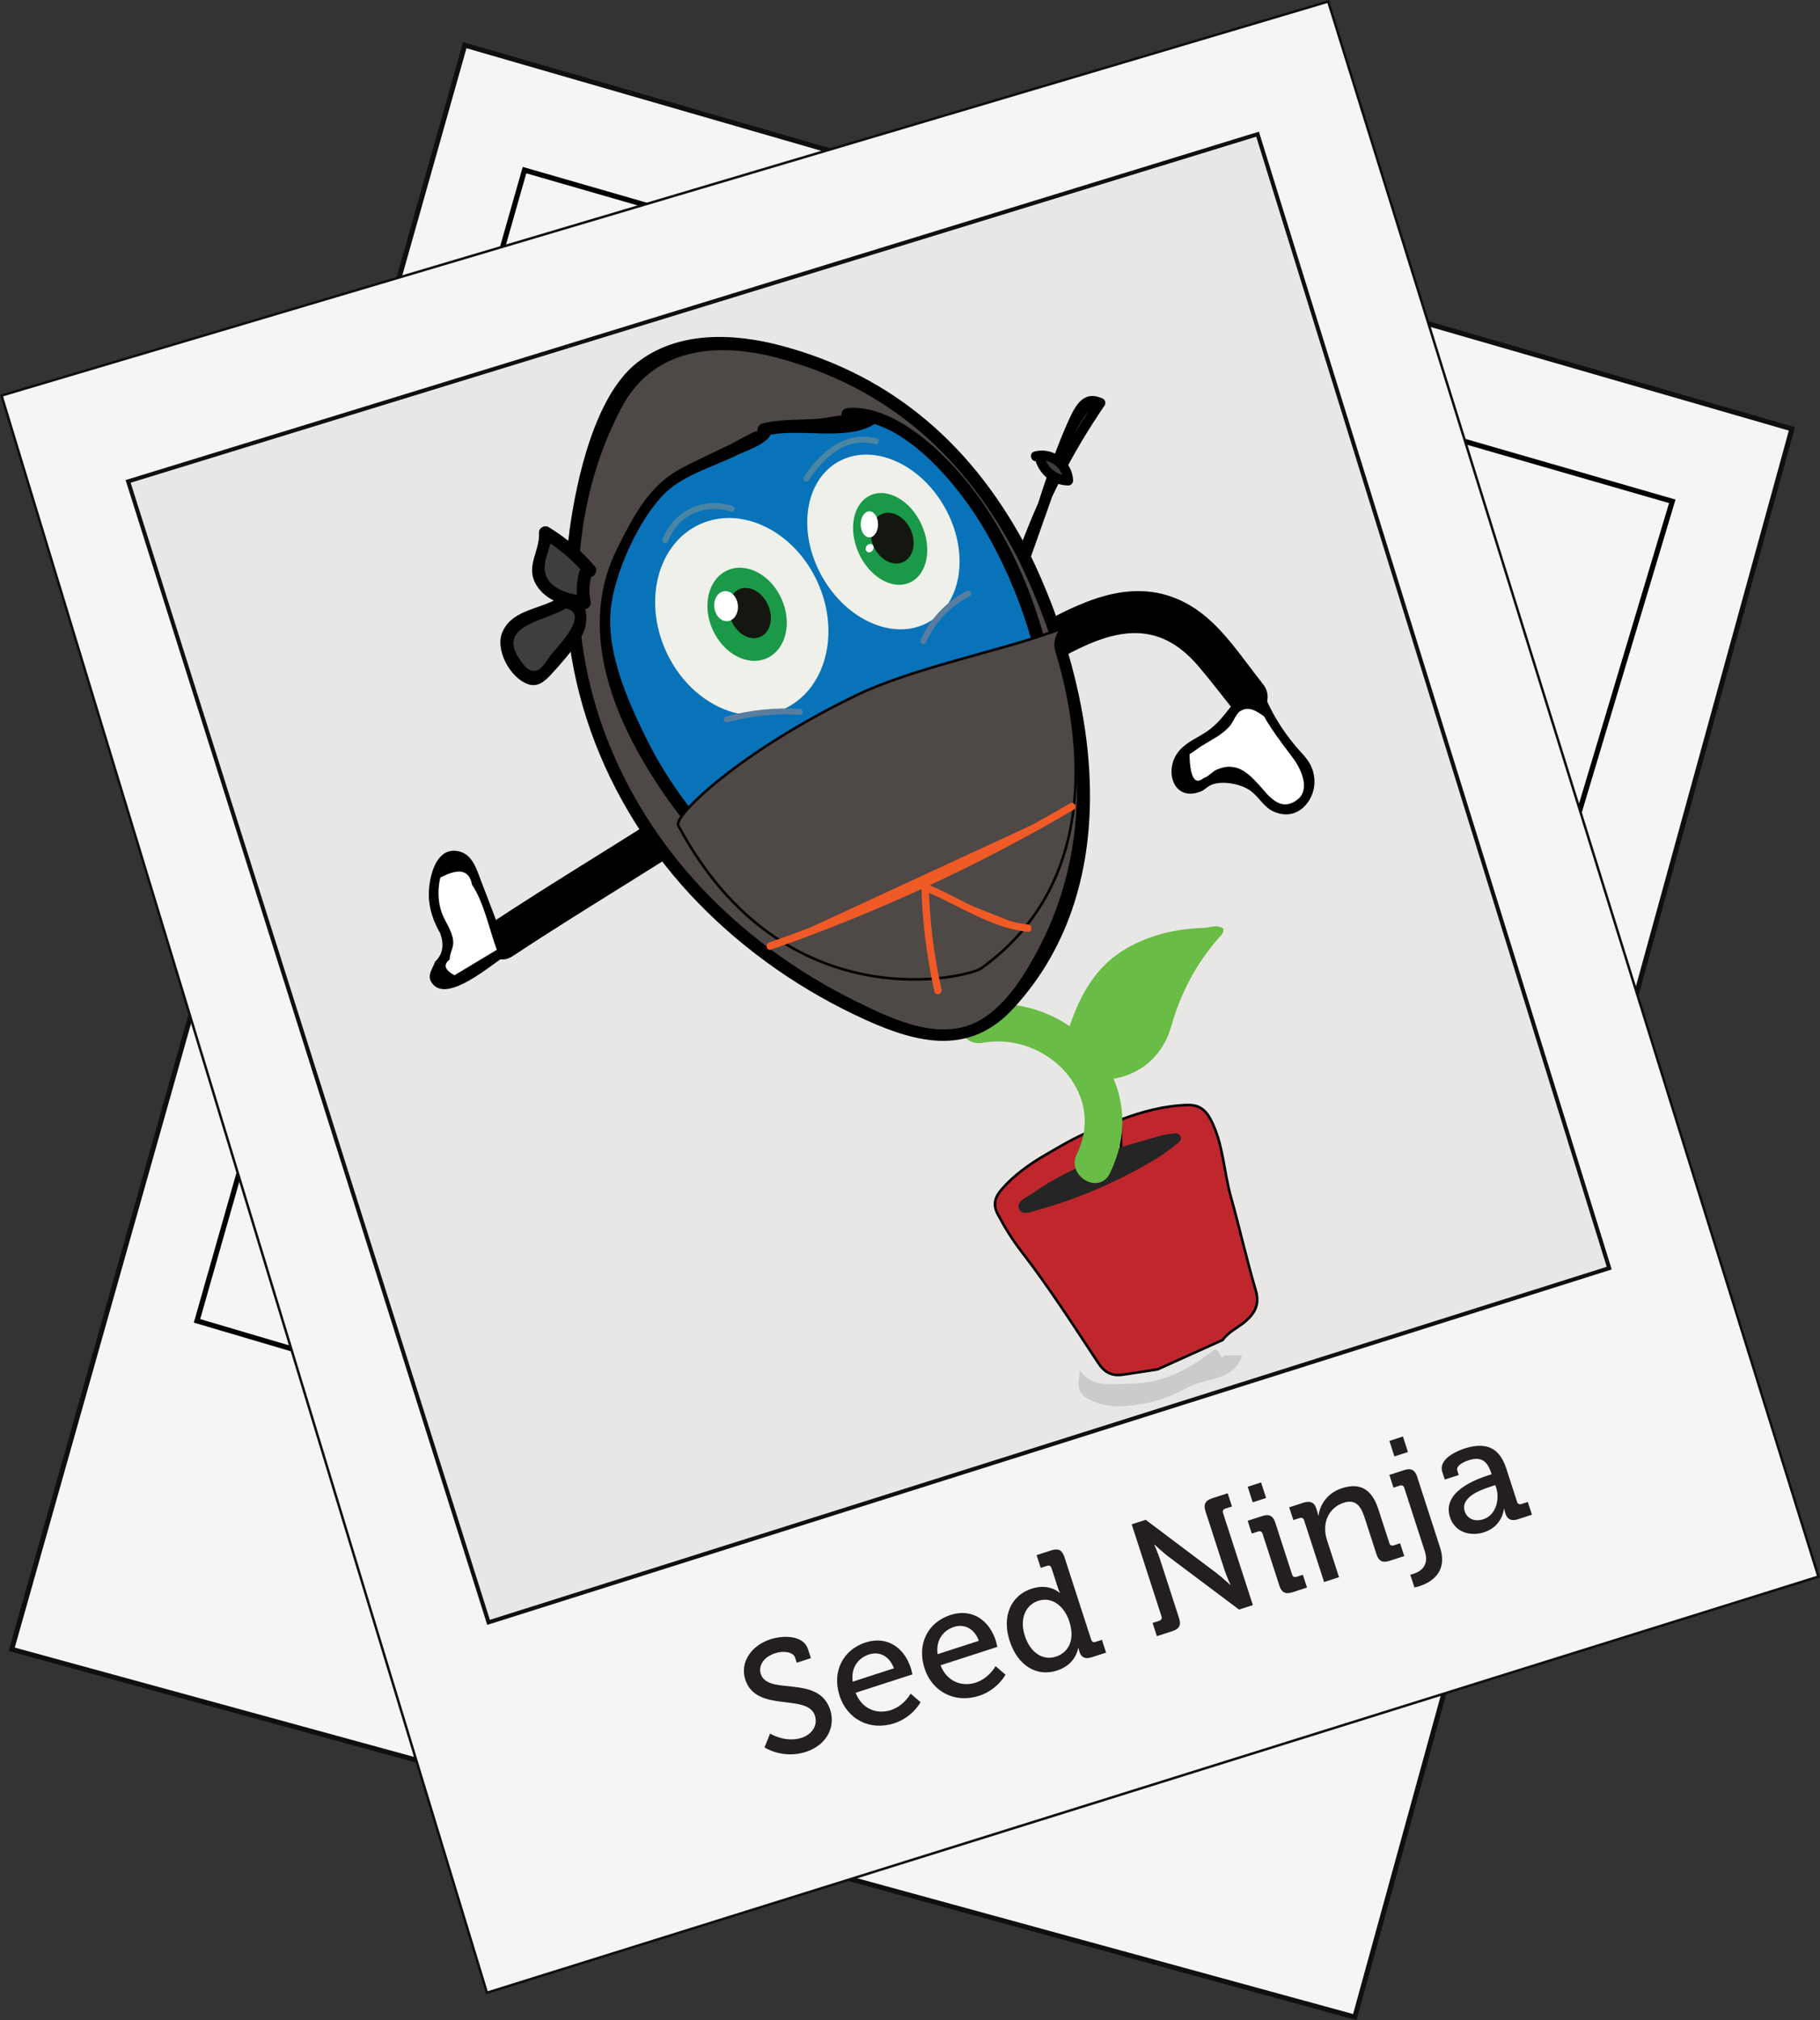 <?xml version="1.0" encoding="UTF-8" standalone="no"?>
<svg
   xmlns:dc="http://purl.org/dc/elements/1.1/"
   xmlns:cc="http://creativecommons.org/ns#"
   xmlns:rdf="http://www.w3.org/1999/02/22-rdf-syntax-ns#"
   xmlns:svg="http://www.w3.org/2000/svg"
   xmlns="http://www.w3.org/2000/svg"
   viewBox="0 0 281.25 312.205"
   height="312.205"
   width="281.25"
   xml:space="preserve"
   version="1.1"
   id="svg2"><rect x="0" y="0" width="281.25" height="312.205" fill="#333333" stroke="none"/><defs
     id="defs6"><clipPath
       id="clipPath20"
       clipPathUnits="userSpaceOnUse"><path
         id="path22"
         d="m 0,0 225,0 0,249.764 -225,0 L 0,0 Z" /></clipPath><clipPath
       id="clipPath40"
       clipPathUnits="userSpaceOnUse"><path
         id="path42"
         d="m 0,0 225,0 0,249.764 -225,0 L 0,0 Z" /></clipPath><clipPath
       id="clipPath64"
       clipPathUnits="userSpaceOnUse"><path
         id="path66"
         d="m 0,249.764 225,0 L 225,0 0,0 0,249.764 Z" /></clipPath></defs><g
     transform="matrix(1.25,0,0,-1.25,0,312.205)"
     id="g10"><g
       transform="translate(1.449,45.846)"
       id="g12"><path
         id="path14"
         style="fill:#f5f5f5;fill-opacity:1;fill-rule:nonzero;stroke:none"
         d="M 0,0 166.043,-45.469 220.074,150.89 56.008,198.332 0,0 Z" /></g><g
       id="g16"><g
         clip-path="url(#clipPath20)"
         id="g18"><g
           transform="translate(57.457,244.178)"
           id="g24"><path
             id="path26"
             style="fill:none;stroke:#100f0d;stroke-width:0.61;stroke-linecap:butt;stroke-linejoin:miter;stroke-miterlimit:10;stroke-dasharray:none;stroke-opacity:1"
             d="M 0,0 164.066,-47.441 110.035,-243.801 -56.008,-198.332 0,0 Z" /></g></g></g><g
       transform="translate(64.844,228.732)"
       id="g28"><path
         id="path30"
         style="fill:#f5f5f5;fill-opacity:1;fill-rule:nonzero;stroke:none"
         d="M 0,0 -40.489,-142.278 99.195,-183.539 141.894,-40.949 0,0 Z" /></g><g
       transform="translate(64.844,228.732)"
       id="g32"><path
         id="path34"
         style="fill:none;stroke:#000000;stroke-width:0.639;stroke-linecap:butt;stroke-linejoin:miter;stroke-miterlimit:4;stroke-dasharray:none;stroke-opacity:1"
         d="M 0,0 -40.489,-142.278 99.195,-183.539 141.894,-40.949 0,0 Z" /></g><g
       id="g36"><g
         clip-path="url(#clipPath40)"
         id="g38"><g
           transform="translate(0.379,200.755)"
           id="g44"><path
             id="path46"
             style="fill:none;stroke:#100f0d;stroke-width:0.61;stroke-linecap:butt;stroke-linejoin:miter;stroke-miterlimit:10;stroke-dasharray:none;stroke-opacity:1"
             d="M 0,0 163.723,48.629 224.234,-145.82 59.918,-197.183 0,0 Z" /></g></g></g><g
       transform="translate(0.379,200.756)"
       id="g48"><path
         id="path50"
         style="fill:#f5f5f5;fill-opacity:1;fill-rule:nonzero;stroke:none"
         d="M 0,0 59.918,-197.184 224.234,-145.821 163.723,48.629 0,0 Z" /></g><g
       transform="translate(15.84,190.244)"
       id="g52"><path
         id="path54"
         style="fill:#e8e7e5;fill-opacity:1;fill-rule:nonzero;stroke:none"
         d="M 0,0 139.629,42.929 183.102,-97.27 44.558,-141.066 0,0 Z" /></g><g
       transform="translate(15.84,190.244)"
       id="g56"><path
         id="path58"
         style="fill:none;stroke:#100f0d;stroke-width:0.497;stroke-linecap:butt;stroke-linejoin:miter;stroke-miterlimit:10;stroke-dasharray:none;stroke-opacity:1"
         d="M 0,0 139.629,42.929 183.102,-97.27 44.558,-141.066 0,0 Z" /></g><g
       id="g60"><g
         clip-path="url(#clipPath64)"
         id="g62"><g
           transform="translate(133.462,80.351)"
           id="g68"><path
             id="path70"
             style="fill:#cccbcb;fill-opacity:1;fill-rule:nonzero;stroke:none"
             d="m 0,0 c 1.054,-1.5 2.538,-1.772 4.148,-1.721 1.768,0.058 3.558,0 5.272,0.436 2.642,0.67 4.934,2.036 7.078,3.705 0.851,0.662 0.919,-1.509 1.346,-0.6 0.228,0.489 -1.057,-2.203 0,0 0.004,0.009 2.246,0.025 2.243,0.016 C 19.082,-1.411 15.788,-0.77 13,-2.312 10.665,-3.604 8.136,-4.271 5.473,-4.437 4.083,-4.523 2.696,-4.309 1.378,-3.72 0.129,-3.163 -0.275,-2.375 -0.072,-0.988 -0.025,-0.663 -0.022,-0.33 0,0" /></g><g
           transform="translate(138.539,111.326)"
           id="g72"><path
             id="path74"
             style="fill:#c0272d;fill-opacity:1;fill-rule:nonzero;stroke:none"
             d="m 0,0 c 2.659,0.994 5.374,1.729 8.234,1.817 1.399,0.042 2.236,-0.519 2.92,-1.842 1.555,-3.005 1.587,-6.355 2.473,-9.504 1.076,-3.825 1.933,-7.712 3.061,-11.52 0.501,-1.692 -0.003,-2.778 -1.209,-3.84 -0.93,-0.819 -2.126,-1.309 -2.87,-2.351 -2.682,-1.211 -5.365,-2.421 -8.047,-3.631 -1.433,-0.22 -2.865,-0.451 -4.3,-0.656 -1.318,-0.189 -2.235,0.253 -3.018,1.44 -3.056,4.633 -6.058,9.32 -9.442,13.71 -1.16,1.505 -2.105,3.023 -2.979,4.669 -0.671,1.265 -0.321,2.188 0.498,3.128 1.536,1.761 3.43,3.094 5.419,4.25 2.035,1.184 4.068,2.402 6.296,3.22 0.536,-1.507 0.489,-3.064 0.395,-4.623 -2.037,-1.848 -4.828,-2.543 -6.954,-4.455 2.649,-0.245 12.394,4.033 15.489,6.797 C 4.979,-3.146 4.281,-3.682 3.521,-3.815 2.38,-4.017 1.243,-5.137 0.055,-3.925 0.036,-2.616 0.019,-1.309 0,0" /></g><g
           transform="translate(138.539,111.326)"
           id="g76"><path
             id="path78"
             style="fill:none;stroke:#000000;stroke-width:0.315;stroke-linecap:butt;stroke-linejoin:miter;stroke-miterlimit:10;stroke-dasharray:none;stroke-opacity:1"
             d="m 0,0 c 2.659,0.994 5.374,1.729 8.234,1.817 1.399,0.042 2.236,-0.519 2.92,-1.842 1.555,-3.005 1.587,-6.355 2.473,-9.504 1.076,-3.825 1.933,-7.712 3.061,-11.52 0.501,-1.692 -0.003,-2.778 -1.209,-3.84 -0.93,-0.819 -2.126,-1.309 -2.87,-2.351 -2.682,-1.211 -5.365,-2.421 -8.047,-3.631 -1.433,-0.22 -2.865,-0.451 -4.3,-0.656 -1.318,-0.189 -2.235,0.253 -3.018,1.44 -3.056,4.633 -6.058,9.32 -9.442,13.71 -1.16,1.505 -2.105,3.023 -2.979,4.669 -0.671,1.265 -0.321,2.188 0.498,3.128 1.536,1.761 3.43,3.094 5.419,4.25 2.035,1.184 4.068,2.402 6.296,3.22 0.536,-1.507 0.489,-3.064 0.395,-4.623 -2.037,-1.848 -4.828,-2.543 -6.954,-4.455 2.649,-0.245 12.394,4.033 15.489,6.797 C 4.979,-3.146 4.281,-3.682 3.521,-3.815 2.38,-4.017 1.243,-5.137 0.055,-3.925 0.036,-2.616 0.019,-1.309 0,0 Z" /></g><g
           transform="translate(137.791,107.698)"
           id="g80"><path
             id="path82"
             style="fill:#252525;fill-opacity:1;fill-rule:nonzero;stroke:none"
             d="M 0,0 C 1.91,0.558 3.817,1.127 5.733,1.664 6.234,1.805 6.762,1.865 7.282,1.927 7.593,1.963 7.943,1.955 8.119,1.634 8.344,1.221 8.062,0.9 7.781,0.684 6.952,0.045 6.126,-0.613 5.23,-1.149 0.615,-3.914 -4.263,-6.094 -9.456,-7.524 c -0.768,-0.211 -1.941,-0.75 -2.323,0.056 -0.462,0.978 0.797,1.42 1.478,1.896 1.94,1.354 3.989,2.528 6.174,3.451 0.478,0.202 0.944,0.481 1.502,0.312 0.056,-0.468 -0.331,-1.321 0.401,-1.27 0.894,0.061 1.865,0.494 2.181,1.516 C 0.105,-1.084 -0.006,-0.523 0,0" /></g><g
           transform="translate(151.233,134.94)"
           id="g84"><path
             id="path86"
             style="fill:#69bc45;fill-opacity:1;fill-rule:nonzero;stroke:none"
             d="m 0,0 c 0.092,-0.555 -0.319,-0.864 -0.62,-1.208 -2.773,-3.17 -4.668,-6.787 -5.814,-10.847 -1.245,-4.41 -4.953,-6.895 -9.643,-6.629 -0.49,0.029 -0.94,-0.018 -1.344,-0.313 -0.077,0.129 -0.155,0.257 -0.232,0.385 -0.241,0.522 -0.387,1.121 -0.738,1.553 -1.269,1.574 -1.178,3.35 -0.6,5.042 1.337,3.917 3.284,7.448 7.059,9.602 2.948,1.682 6.165,2.425 9.51,2.513 C -1.644,0.119 -0.773,0.595 0,0" /></g><g
           transform="translate(121.49,120.834)"
           id="g88"><path
             id="path90"
             style="fill:#69bc45;fill-opacity:1;fill-rule:nonzero;stroke:none"
             d="m 0,0 c 7.71,1.412 15.37,-6.125 11.634,-13.751 -1.334,-2.723 2.744,-5.123 4.084,-2.387 C 21.344,-4.656 10.637,6.74 -1.257,4.561 -4.247,4.013 -2.98,-0.547 0,0" /></g><g
           transform="translate(75.626,195.382)"
           id="g92"><path
             id="path94"
             style="fill:#0973b9;fill-opacity:1;fill-rule:nonzero;stroke:none"
             d="m 0,0 c 0,0 -17.105,-52.376 37.814,-72.415 10.656,-3.888 28.38,14.927 14.572,51.923 C 45.339,-1.609 32.661,7.775 20.927,10.666 3.002,15.081 0,0 0,0" /></g><g
           transform="translate(101.09,177.751)"
           id="g96"><path
             id="path98"
             style="fill:#eff0ea;fill-opacity:1;fill-rule:nonzero;stroke:none"
             d="m 0,0 c 2.85,-6.317 0.958,-13.334 -4.226,-15.672 -5.183,-2.339 -11.695,0.887 -14.545,7.205 -2.85,6.317 -0.958,13.334 4.226,15.672 C -9.362,9.543 -2.85,6.317 0,0" /></g><g
           transform="translate(116.806,187.014)"
           id="g100"><path
             id="path102"
             style="fill:#eff0ea;fill-opacity:1;fill-rule:nonzero;stroke:none"
             d="m 0,0 c 3.073,-5.481 2.165,-11.832 -2.029,-14.183 -4.195,-2.352 -10.086,0.185 -13.16,5.667 -3.073,5.481 -2.165,11.831 2.029,14.183 C -8.966,8.019 -3.074,5.482 0,0" /></g><g
           transform="translate(96.615,175.732)"
           id="g104"><path
             id="path106"
             style="fill:#1a9948;fill-opacity:1;fill-rule:nonzero;stroke:none"
             d="m 0,0 c 1.352,-2.997 0.543,-6.285 -1.805,-7.344 -2.349,-1.06 -5.349,0.511 -6.701,3.507 -1.351,2.997 -0.543,6.285 1.805,7.345 C -4.352,4.567 -1.352,2.997 0,0" /></g><g
           transform="translate(113.934,184.886)"
           id="g108"><path
             id="path110"
             style="fill:#1a9948;fill-opacity:1;fill-rule:nonzero;stroke:none"
             d="M 0,0 C 1.343,-2.979 0.692,-6.178 -1.454,-7.146 -3.6,-8.114 -6.429,-6.485 -7.773,-3.506 -9.117,-0.528 -8.466,2.672 -6.319,3.64 -4.173,4.608 -1.344,2.979 0,0" /></g><g
           transform="translate(90.443,172.949)"
           id="g112"><path
             id="path114"
             style="fill:#14170f;fill-opacity:1;fill-rule:nonzero;stroke:none"
             d="M 0,0 C -0.732,1.622 -0.318,3.392 0.925,3.952 2.167,4.513 3.768,3.652 4.5,2.03 5.231,0.407 4.817,-1.362 3.575,-1.923 2.333,-2.483 0.732,-1.623 0,0" /></g><g
           transform="translate(108.011,182.193)"
           id="g116"><path
             id="path118"
             style="fill:#14170f;fill-opacity:1;fill-rule:nonzero;stroke:none"
             d="M 0,0 C -0.738,1.636 -0.312,3.425 0.954,3.996 2.218,4.566 3.842,3.703 4.581,2.066 5.319,0.43 4.891,-1.359 3.627,-1.93 2.362,-2.5 0.738,-1.637 0,0" /></g><g
           transform="translate(88.312,174.655)"
           id="g120"><path
             id="path122"
             style="fill:#ffffff;fill-opacity:1;fill-rule:nonzero;stroke:none"
             d="M 0,0 C -0.117,1.023 0.439,1.927 1.241,2.019 2.043,2.11 2.788,1.355 2.905,0.332 3.022,-0.691 2.466,-1.595 1.664,-1.687 0.862,-1.779 0.117,-1.023 0,0" /></g><g
           transform="translate(108.553,184.936)"
           id="g124"><path
             id="path126"
             style="fill:#ffffff;fill-opacity:1;fill-rule:nonzero;stroke:none"
             d="m 0,0 c 0.002,-0.89 -0.479,-1.613 -1.073,-1.614 -0.594,-10e-4 -1.077,0.719 -1.079,1.61 -10e-4,0.89 0.479,1.613 1.073,1.614 C -0.485,1.611 -0.001,0.891 0,0" /></g><g
           transform="translate(107.897,181.738)"
           id="g128"><path
             id="path130"
             style="fill:#ffffff;fill-opacity:1;fill-rule:nonzero;stroke:none"
             d="M 0,0 C -0.163,-0.253 -0.469,-0.346 -0.683,-0.208 -0.897,-0.07 -0.938,0.247 -0.776,0.5 -0.613,0.752 -0.307,0.845 -0.093,0.708 0.121,0.569 0.163,0.252 0,0" /></g><g
           transform="translate(80.776,185.75)"
           id="g132"><path
             id="path134"
             style="fill:#0973b9;fill-opacity:1;fill-rule:nonzero;stroke:none"
             d="M 0,0 C 0.617,1.341 0.807,2.897 1.548,4.174 3.209,7.034 5.924,5.308 7.609,3.486 7.927,3.143 8.438,3.656 8.122,3.998 6.744,5.488 4.759,7.296 2.577,6.229 0.405,5.167 0.265,2.3 -0.626,0.366 -0.82,-0.055 -0.195,-0.424 0,0" /></g><g
           transform="translate(82.598,182.875)"
           id="g136"><path
             id="path138"
             style="fill:#4a85a4;fill-opacity:1;fill-rule:nonzero;stroke:none"
             d="M 0,0 C 1.233,3.196 4.511,4.671 7.757,3.632 8.203,3.489 8.393,4.189 7.95,4.331 4.304,5.498 0.671,3.745 -0.699,0.192 -0.867,-0.243 -0.167,-0.432 0,0" /></g><g
           transform="translate(100.003,190.413)"
           id="g140"><path
             id="path142"
             style="fill:#4a85a4;fill-opacity:1;fill-rule:nonzero;stroke:none"
             d="M 0,0 C 1.819,2.79 4.589,5.397 8.201,4.434 8.652,4.313 8.845,5.012 8.394,5.133 4.473,6.178 1.378,3.439 -0.626,0.366 -0.881,-0.026 -0.254,-0.39 0,0" /></g><g
           transform="translate(89.931,160.465)"
           id="g144"><path
             id="path146"
             style="fill:#597d9f;fill-opacity:1;fill-rule:nonzero;stroke:none"
             d="M 0,0 C 2.942,0.807 5.917,1.111 8.96,0.924 9.426,0.896 9.425,1.621 8.96,1.649 5.847,1.84 2.815,1.523 -0.192,0.699 -0.642,0.576 -0.451,-0.124 0,0" /></g><g
           transform="translate(114.459,170.321)"
           id="g148"><path
             id="path150"
             style="fill:#597d9f;fill-opacity:1;fill-rule:nonzero;stroke:none"
             d="M 0,0 C 1.127,2.499 2.992,4.474 5.428,5.734 5.842,5.948 5.476,6.574 5.062,6.36 2.529,5.05 0.547,2.965 -0.626,0.366 -0.816,-0.056 -0.191,-0.425 0,0" /></g><g
           transform="translate(120.852,165.747)"
           id="g152"><path
             id="path154"
             style="fill:#a5897a;fill-opacity:1;fill-rule:nonzero;stroke:none"
             d="m 0,0 c 0.166,-4.975 -1.271,-9.911 -5.37,-13.031 -4.352,-3.311 -10.149,-3.137 -14.039,0.82 -0.539,0.548 -1.383,-0.295 -0.844,-0.844 3.776,-3.84 9.395,-4.632 14.105,-1.961 5.403,3.063 7.54,9.074 7.34,15.016 C 1.167,0.766 -0.025,0.769 0,0" /></g><g
           transform="translate(100.407,155.595)"
           id="g156"><path
             id="path158"
             style="fill:#a5897a;fill-opacity:1;fill-rule:nonzero;stroke:none"
             d="m 0,0 c -0.288,-1.605 -1.462,-2.839 -3.06,-3.183 -0.75,-0.162 -0.433,-1.312 0.317,-1.15 1.967,0.423 3.538,2.032 3.893,4.016 C 1.285,0.434 0.135,0.755 0,0" /></g><g
           transform="translate(118.274,166.536)"
           id="g160"><path
             id="path162"
             style="fill:#a5897a;fill-opacity:1;fill-rule:nonzero;stroke:none"
             d="M 0,0 C 1.729,-1.993 4.712,-1.998 6.45,-0.014 6.954,0.562 6.113,1.409 5.606,0.83 4.273,-0.691 2.171,-0.687 0.844,0.844 0.34,1.424 -0.501,0.578 0,0" /></g><g
           transform="translate(126.645,180.483)"
           id="g164"><path
             id="path166"
             style="fill:#3e3e3d;fill-opacity:1;fill-rule:nonzero;stroke:none"
             d="m 0,0 c 2.032,5.747 4.063,11.494 6.096,17.24 0.264,0.748 0.55,1.53 1.138,2.061 0.589,0.532 1.581,0.709 2.161,0.166 C 5.288,13.578 2.003,7.119 -0.339,0.333" /></g><g
           transform="translate(127.233,180.321)"
           id="g168"><path
             id="path170"
             style="fill:#000000;fill-opacity:1;fill-rule:nonzero;stroke:none"
             d="m 0,0 c 1.186,3.353 2.37,6.705 3.556,10.057 0.665,1.881 1.183,3.942 2.031,5.747 0.755,1.606 2.92,4.621 0.832,1.33 C 3.133,11.957 0.534,6.429 -1.515,0.656 -1.777,-0.084 -0.6,-0.403 -0.339,0.333 2.062,7.099 5.28,13.4 9.332,19.321 9.506,19.575 9.398,20.024 9.114,20.155 6.802,21.223 5.803,19.499 4.92,17.564 2.428,12.099 0.828,5.991 -1.175,0.324 -1.437,-0.417 -0.26,-0.735 0,0" /></g><g
           transform="translate(128.623,192.907)"
           id="g172"><path
             id="path174"
             style="fill:#3e3e3d;fill-opacity:1;fill-rule:nonzero;stroke:none"
             d="M 0,0 C 0.413,-1.478 1.895,-2.583 3.429,-2.559 3.457,-0.617 1.284,1.015 -0.573,0.445" /></g><g
           transform="translate(128.036,192.745)"
           id="g176"><path
             id="path178"
             style="fill:#000000;fill-opacity:1;fill-rule:nonzero;stroke:none"
             d="m 0,0 c 0.564,-1.771 2.154,-2.968 4.016,-3.006 0.323,-0.007 0.617,0.284 0.609,0.609 -0.061,2.386 -2.46,4.201 -4.773,3.591 -0.757,-0.199 -0.436,-1.375 0.324,-1.174 1.538,0.404 3.189,-0.822 3.23,-2.417 l 0.61,0.609 C 2.706,-1.761 1.573,-0.926 1.175,0.324 0.937,1.069 -0.239,0.75 0,0" /></g><g
           transform="translate(80.332,148.039)"
           id="g180"><path
             id="path182"
             style="fill:#000000;fill-opacity:1;fill-rule:nonzero;stroke:none"
             d="m 0,0 c -6.477,-4.09 -13.024,-8.06 -19.417,-12.283 -2.606,-1.722 -0.167,-5.945 2.46,-4.209 6.393,4.222 12.94,8.193 19.417,12.283 C 5.106,-2.539 2.663,1.682 0,0" /></g><g
           transform="translate(156.135,165.188)"
           id="g184"><path
             id="path186"
             style="fill:#000000;fill-opacity:1;fill-rule:nonzero;stroke:none"
             d="m 0,0 c -2.717,3.394 -5.244,7.52 -9.041,9.74 -6.282,3.673 -12.53,0.909 -18.221,-2.199 -2.753,-1.505 -0.296,-5.716 2.461,-4.21 6.102,3.335 11.636,4.947 16.797,-1.098 1.57,-1.839 3.044,-3.791 4.557,-5.68 C -1.487,-5.896 1.942,-2.427 0,0" /></g><g
           transform="translate(130.285,158.65)"
           id="g188"><path
             id="path190"
             style="fill:#4e4846;fill-opacity:1;fill-rule:nonzero;stroke:none"
             d="m 0,0 c 0.253,-8.255 -1.871,-16.687 -6.651,-23.421 -1.628,-2.296 -3.707,-4.48 -6.424,-5.208 -2.816,-0.754 -5.79,0.185 -8.486,1.295 -13.321,5.488 -24.862,15.796 -30.566,29.029 -5.702,13.231 -4.379,16.866 3.472,28.946 0.964,1.483 14.569,6.942 12.838,7.308 -0.958,0.202 15.359,0.993 12.783,1.408 -4.015,0.646 -2.459,0.782 0,0 7.598,-2.418 12.897,-8.679 16.419,-15.693 C -2.911,16.281 -0.254,8.257 0,0 m -3.778,22.483 c -4.001,7.973 -9.349,14.599 -16.786,19.788 -0.294,0.205 -0.615,0.366 -0.948,0.499 -2.289,0.914 -17.413,9.079 -25.892,4.677 -1.777,-0.921 -3.662,-1.277 -4.752,-2.956 -8.89,-13.677 -9.598,-31.9 -3.144,-46.877 6.457,-14.978 19.522,-26.65 34.603,-32.864 3.051,-1.257 6.42,-2.32 9.606,-1.466 3.077,0.824 5.43,3.297 7.272,5.895 5.414,7.625 7.819,17.17 7.531,26.516 -0.288,9.347 -3.298,18.431 -7.49,26.788" /></g><g
           transform="translate(127.188,181.532)"
           id="g192"><path
             id="path194"
             style="fill:#000000;fill-opacity:1;fill-rule:nonzero;stroke:none"
             d="m 0,0 c -6.655,12.872 -16.609,21.785 -30.634,25.501 -5.853,1.552 -12.815,1.866 -17.87,-2.17 -5.204,-4.155 -7.421,-14.49 -8.271,-20.646 -2.354,-17.027 4.047,-33.884 15.9,-46.09 5.91,-6.086 13.048,-11.005 20.772,-14.493 6.581,-2.971 12.885,-4.347 18.23,1.478 C 12.361,-40.911 8.384,-17.111 0,0 -0.446,0.911 -1.807,0.113 -1.361,-0.796 6.025,-15.873 9.37,-33.568 1.185,-49.1 c -1.69,-3.205 -3.92,-6.843 -7.111,-8.742 -4.877,-2.903 -10.944,0.059 -15.46,2.282 -6.351,3.126 -12.237,7.231 -17.296,12.188 -10.475,10.264 -16.98,24.102 -16.999,38.874 -0.01,7.719 1.705,15.47 5.318,22.313 3.957,7.497 11.883,8.144 19.31,6.166 C -17.405,20.347 -7.854,11.76 -1.361,-0.796 -0.895,-1.697 0.466,-0.901 0,0" /></g><g
           transform="translate(129.497,158.65)"
           id="g196"><path
             id="path198"
             style="fill:#000000;fill-opacity:1;fill-rule:nonzero;stroke:none"
             d="m 0,0 c 0.08,-7.063 -1.253,-14.049 -4.773,-20.244 -2.311,-4.066 -5.095,-7.705 -10.087,-7.554 -3.947,0.119 -7.462,1.854 -10.915,3.686 -10.177,5.399 -18.872,13.775 -23.947,24.178 -2.244,4.599 -4.73,10.253 -4.29,15.511 0.381,4.537 3.555,11.588 6.909,14.732 2.268,2.126 6.064,3.207 8.812,4.574 1.061,0.527 3.855,1.373 4.166,2.776 0.074,0.338 -0.049,0.714 -0.363,0.89 -0.006,-0.006 -0.012,-0.01 -0.018,-0.016 -0.117,-0.439 -0.232,-0.878 -0.348,-1.317 3.941,1.084 9.697,-0.705 13.28,1.354 0.445,0.256 0.511,0.877 0.159,1.238 -0.723,0.742 -2.149,0.492 -3.081,0.827 -0.07,-0.516 -0.14,-1.032 -0.21,-1.549 6.819,0.594 13.833,-8.197 16.793,-13.231 C -3.316,18.04 -0.465,9.051 0,0 0.052,-1.01 1.629,-1.016 1.576,0 1.054,10.173 -2.329,20.705 -8.129,29.133 c -3.195,4.643 -10.189,12.086 -16.577,11.53 -0.889,-0.078 -1.066,-1.241 -0.21,-1.549 0.41,-0.146 2.052,-0.718 2.46,-0.517 2.702,1.33 -1.674,1.211 -1.276,1.132 -1.378,0.271 -3.321,-0.293 -4.736,-0.4 -2.175,-0.165 -4.686,-0.01 -6.805,-0.593 -0.522,-0.144 -0.83,-0.938 -0.348,-1.318 0.253,-0.199 0.1,0.638 -0.674,0.279 -0.945,-0.439 -1.857,-0.988 -2.792,-1.453 -2.038,-1.016 -4.121,-1.944 -6.136,-3.006 -4.043,-2.132 -5.958,-5.911 -7.982,-9.958 -5.237,-10.477 -0.024,-22.106 6.279,-31.027 3.517,-4.98 7.875,-9.33 12.776,-12.948 4.979,-3.677 12.061,-8.35 18.436,-8.912 C -2.312,-30.789 1.687,-9.622 1.576,0 1.565,1.014 -0.012,1.016 0,0" /></g><g
           transform="translate(83.851,147.708)"
           id="g200"><path
             id="path202"
             style="fill:#4e4846;fill-opacity:1;fill-rule:nonzero;stroke:none"
             d="m 0,0 c -0.627,1.177 7.57,9.096 22.006,16.092 6.757,3.274 17.5,5.431 24.053,7.766 2.575,0.918 0,0 0.733,-2.392 C 49.428,12.85 53.042,-6.41 37.507,-17.628 36.289,-18.706 13.159,-24.69 0,0" /></g><g
           transform="translate(83.851,147.708)"
           id="g204"><path
             id="path206"
             style="fill:none;stroke:#000000;stroke-width:0.315;stroke-linecap:butt;stroke-linejoin:miter;stroke-miterlimit:10;stroke-dasharray:none;stroke-opacity:1"
             d="m 0,0 c -0.627,1.177 7.57,9.096 22.006,16.092 6.757,3.274 17.5,5.431 24.053,7.766 2.575,0.918 0,0 0.733,-2.392 C 49.428,12.85 53.042,-6.41 37.507,-17.628 36.289,-18.706 13.159,-24.69 0,0 Z" /></g><g
           transform="translate(72.954,179.218)"
           id="g208"><path
             id="path210"
             style="fill:#3e3e3d;fill-opacity:1;fill-rule:nonzero;stroke:none"
             d="m 0,0 c -1.557,1.865 -3.437,3.461 -5.531,4.694 0.227,-1.547 -0.989,-2.991 -0.93,-4.553 0.048,-1.283 0.975,-2.402 2.09,-3.037 1.116,-0.635 2.407,-0.873 3.67,-1.101 -0.302,1.203 -0.257,2.492 0.132,3.671" /></g><g
           transform="translate(73.511,179.775)"
           id="g212"><path
             id="path214"
             style="fill:#000000;fill-opacity:1;fill-rule:nonzero;stroke:none"
             d="m 0,0 c -1.642,1.914 -3.535,3.509 -5.69,4.817 -0.495,0.3 -1.217,-0.082 -1.186,-0.681 0.12,-2.377 -1.742,-4.174 -0.307,-6.51 1.226,-1.994 3.574,-2.548 5.716,-2.941 0.609,-0.112 1.094,0.352 0.969,0.97 -0.23,1.141 -0.179,2.129 0.131,3.252 0.272,0.979 -1.249,1.397 -1.52,0.419 -0.384,-1.386 -0.414,-2.682 -0.131,-4.09 0.324,0.323 0.647,0.646 0.97,0.969 -1.851,0.34 -4.481,0.767 -5.042,2.899 -0.437,1.665 0.877,3.305 0.79,5.032 C -5.695,3.909 -6.091,3.683 -6.486,3.456 -4.442,2.215 -2.67,0.699 -1.115,-1.115 -0.453,-1.886 0.658,-0.767 0,0" /></g><g
           transform="translate(69.88,175.441)"
           id="g216"><path
             id="path218"
             style="fill:#3e3e3d;fill-opacity:1;fill-rule:nonzero;stroke:none"
             d="m 0,0 c -1.156,-0.996 -2.738,-1.287 -4.17,-1.815 -1.432,-0.527 -2.913,-1.534 -3.099,-3.048 -0.168,-1.385 0.801,-2.622 1.711,-3.679 0.472,-0.546 1.067,-1.145 1.784,-1.062 0.556,0.064 0.972,0.524 1.333,0.952 0.914,1.087 1.828,2.173 2.742,3.258 0.71,0.845 1.449,1.751 1.602,2.843 0.153,1.093 -0.561,2.382 -1.664,2.412" /></g><g
           transform="translate(69.482,176.122)"
           id="g220"><path
             id="path222"
             style="fill:#000000;fill-opacity:1;fill-rule:nonzero;stroke:none"
             d="m 0,0 c -2.256,-1.707 -6.021,-1.534 -7.347,-4.436 -1.007,-2.203 0.918,-5.752 3.152,-6.515 1.131,-0.385 1.975,0.279 2.709,1.061 1.236,1.319 2.52,2.806 3.563,4.287 1.286,1.828 1.564,5.008 -1.23,5.544 -0.992,0.19 -1.416,-1.329 -0.419,-1.521 3.069,-0.588 -0.896,-4.661 -1.657,-5.566 -0.412,-0.488 -1.161,-1.82 -1.754,-2.052 -1.135,-0.444 -1.805,0.675 -2.307,1.413 -2.914,4.282 3.788,4.685 6.086,6.424 C 1.595,-0.757 0.81,0.612 0,0" /></g><g
           transform="translate(95.206,132.794)"
           id="g224"><path
             id="path226"
             style="fill:#f05a26;fill-opacity:1;fill-rule:nonzero;stroke:none"
             d="M 0,0 C 12.974,4.466 25.491,10.256 37.295,17.25" /></g><g
           transform="translate(95.328,132.353)"
           id="g228"><path
             id="path230"
             style="fill:#f05a26;fill-opacity:1;fill-rule:nonzero;stroke:none"
             d="m 0,0 c 13.021,4.547 25.506,10.317 37.405,17.296 0.507,0.298 0.047,1.088 -0.462,0.789 C 25.115,11.147 12.705,5.403 -0.243,0.882 -0.795,0.689 -0.557,-0.194 0,0" /></g><g
           transform="translate(114.351,140.874)"
           id="g232"><path
             id="path234"
             style="fill:#f05a26;fill-opacity:1;fill-rule:nonzero;stroke:none"
             d="M 0,0 C 0.009,-3.505 0.797,-10.164 1.607,-13.573" /></g><g
           transform="translate(113.894,140.874)"
           id="g236"><path
             id="path238"
             style="fill:#f05a26;fill-opacity:1;fill-rule:nonzero;stroke:none"
             d="m 0,0 c 0.061,-4.562 0.617,-9.244 1.624,-13.695 0.13,-0.574 1.011,-0.331 0.881,0.243 C 1.515,-9.073 0.974,-4.49 0.914,0 0.906,0.587 -0.008,0.589 0,0" /></g><g
           transform="translate(114.774,139.892)"
           id="g240"><path
             id="path242"
             style="fill:#f05a26;fill-opacity:1;fill-rule:nonzero;stroke:none"
             d="M 0,0 C 3.384,-1.369 8.661,-4.667 12.304,-4.883" /></g><g
           transform="translate(114.653,139.451)"
           id="g244"><path
             id="path246"
             style="fill:#f05a26;fill-opacity:1;fill-rule:nonzero;stroke:none"
             d="m 0,0 c 4.059,-1.709 7.947,-4.451 12.425,-4.899 0.585,-0.059 0.581,0.856 0,0.914 C 8.066,-3.549 4.202,-0.786 0.243,0.881 -0.299,1.109 -0.535,0.225 0,0" /></g><g
           transform="translate(62.083,132.28)"
           id="g248"><path
             id="path250"
             style="fill:#ffffff;fill-opacity:1;fill-rule:nonzero;stroke:none"
             d="m 0,0 c -1.181,3.102 -2.361,6.205 -3.542,9.307 -0.38,1 -0.919,2.141 -1.968,2.355 -1.344,0.273 -2.399,-1.191 -2.727,-2.523 -0.489,-1.978 -0.242,-4.13 0.681,-5.947 0.531,-1.044 1.302,-2.16 0.953,-3.278 -0.216,-0.691 -0.815,-1.179 -1.255,-1.753 -0.441,-0.575 -0.713,-1.439 -0.244,-1.99 0.596,-0.698 1.726,-0.269 2.513,0.205 1.825,1.099 3.65,2.198 5.474,3.296" /></g><g
           transform="translate(62.67,132.442)"
           id="g252"><path
             id="path254"
             style="fill:#000000;fill-opacity:1;fill-rule:nonzero;stroke:none"
             d="m 0,0 c -1.049,2.757 -2.076,5.524 -3.148,8.272 -0.531,1.362 -1.022,3.295 -2.642,3.753 -3.248,0.92 -4.061,-3.938 -3.833,-6.082 0.085,-0.795 0.274,-1.538 0.548,-2.286 0.231,-0.598 0.507,-1.175 0.827,-1.73 0.52,-1.456 0.311,-2.622 -0.629,-3.497 -0.306,-0.923 -1.121,-1.721 -0.338,-2.728 1.877,-2.417 7.268,2.347 8.82,3.282 0.671,0.404 0.06,1.458 -0.615,1.052 -1.217,-0.732 -2.433,-1.465 -3.649,-2.197 -0.609,-0.366 -1.216,-0.733 -1.825,-1.099 -1.219,0.665 -1.418,1.314 -0.599,1.947 0.056,1.183 0.725,1.536 0.303,2.966 -0.366,1.239 -1.165,2.132 -1.471,3.449 -0.285,1.239 -0.28,2.477 0.014,3.713 2.298,1.227 3.602,0.938 3.914,-0.867 1.508,-2.223 2.188,-5.75 3.148,-8.272 C -0.899,-1.05 0.28,-0.735 0,0" /></g><g
           transform="translate(155.619,163.865)"
           id="g256"><path
             id="path258"
             style="fill:#ffffff;fill-opacity:1;fill-rule:nonzero;stroke:none"
             d="M 0,0 C 0.805,-2.101 1.918,-4.077 3.296,-5.848 4.318,-7.161 5.781,-8.242 6.2,-9.86 c 0.419,-1.618 -0.592,-3.907 -2.254,-4.296 -1.624,-0.381 -3.033,0.986 -4.067,2.241 -1.034,1.256 -2.382,2.657 -4.023,2.365 -1.713,-0.305 -2.992,-2.409 -4.682,-2.076 -1.279,0.251 -1.812,1.909 -1.326,3.131 0.484,1.223 1.643,2.056 2.794,2.714 1.149,0.659 2.386,1.246 3.257,2.244 0.705,0.808 1.117,1.832 1.83,2.633 0.714,0.8 2.33,-0.652 3.209,-1.215" /></g><g
           transform="translate(155.023,163.701)"
           id="g260"><path
             id="path262"
             style="fill:#000000;fill-opacity:1;fill-rule:nonzero;stroke:none"
             d="m 0,0 c 1.221,-2.967 2.962,-5.18 4.852,-7.699 0.852,-1.137 2.23,-3.814 0.501,-5.117 -2.208,-1.663 -3.693,0.723 -4.769,1.881 -0.817,0.88 -1.763,1.899 -3.018,2.132 -0.811,0.151 -1.399,0.019 -2.135,-0.278 -0.576,-0.232 -1.071,-0.903 -1.64,-1.044 -1.106,-0.925 -1.693,0.05 -1.762,2.925 0.507,0.35 1.014,0.7 1.522,1.049 1.213,0.757 2.455,1.327 3.43,2.403 0.399,0.439 0.821,1.548 1.245,1.837 1.114,0.761 2.114,0.036 2.998,-0.578 0.654,-0.456 1.274,0.616 0.624,1.068 -1.279,0.89 -2.463,1.996 -3.959,1.119 -0.281,-0.165 -0.535,-0.734 -0.732,-0.984 -0.898,-1.14 -1.705,-2.215 -2.928,-3.055 -1.175,-0.806 -2.435,-1.266 -3.409,-2.345 -2.066,-2.287 -0.866,-6.511 2.63,-5.098 0.47,0.189 0.828,0.626 1.285,0.813 1.358,0.558 3.762,0.131 4.974,-0.839 0.996,-0.797 1.536,-1.948 2.76,-2.484 1.647,-0.722 3.22,-0.244 4.228,1.209 0.922,1.329 1.02,3.018 0.344,4.469 C 6.605,-7.68 5.806,-6.977 5.158,-6.199 3.457,-4.155 2.211,-2.145 1.193,0.329 0.895,1.055 -0.303,0.737 0,0" /></g></g></g><g
       id="text264"
       style="font-variant:normal;font-weight:normal;font-stretch:normal;font-size:20px;font-family:'Museo 500';-inkscape-font-specification:Museo-500;writing-mode:lr-tb;fill:#231f20;fill-opacity:1;fill-rule:nonzero;stroke:none"
       transform="matrix(0.951,0.308,0.308,-0.951,94.442,31.736)"><path
         id="path269"
         style=""
         d="m 0.68,-1.86 c 0,0 1.68,2.1 4.68,2.1 2.8,0 4.48,-1.86 4.48,-4.02 0,-4.64 -6.8,-4 -6.8,-6.86 0,-1.06 0.96,-1.9 2.48,-1.9 1.12,0 2.18,0.54 2.18,1.28 l 0,0.66 1.84,0 0,-1.16 c 0,-1.92 -2.52,-2.6 -4.02,-2.6 -2.66,0 -4.52,1.66 -4.52,3.78 0,4.4 6.82,3.94 6.82,6.9 0,1.3 -1.1,2.1 -2.42,2.1 -2.1,0 -3.54,-1.7 -3.54,-1.7 l -1.18,1.42 z" /><path
         id="path271"
         style=""
         d="m 11.48,-5.06 c 0,3 2.18,5.3 5.38,5.3 2.4,0 3.9,-1.48 3.9,-1.48 L 19.92,-2.62 c 0,0 -1.22,1.18 -2.96,1.18 -1.8,0 -3.36,-1.22 -3.48,-3.38 l 7.38,0 c 0,0 0.06,-0.54 0.06,-0.8 0,-2.62 -1.52,-4.74 -4.36,-4.74 -2.88,0 -5.08,2.08 -5.08,5.3 z m 2.08,-1.18 c 0.3,-1.68 1.5,-2.58 2.98,-2.58 1.26,0 2.32,0.9 2.38,2.58 l -5.36,0 z" /><path
         id="path273"
         style=""
         d="m 22.52,-5.06 c 0,3 2.18,5.3 5.38,5.3 2.4,0 3.9,-1.48 3.9,-1.48 L 30.96,-2.62 c 0,0 -1.22,1.18 -2.96,1.18 -1.8,0 -3.36,-1.22 -3.48,-3.38 l 7.38,0 c 0,0 0.06,-0.54 0.06,-0.8 0,-2.62 -1.52,-4.74 -4.36,-4.74 -2.88,0 -5.08,2.08 -5.08,5.3 z m 2.08,-1.18 c 0.3,-1.68 1.5,-2.58 2.98,-2.58 1.26,0 2.32,0.9 2.38,2.58 l -5.36,0 z" /><path
         id="path275"
         style=""
         d="m 33.58,-5.06 c 0,3.14 1.72,5.3 4.46,5.3 2.48,0 3.32,-1.84 3.32,-1.84 l 0.04,0 c 0,0 -0.02,0.22 -0.02,0.52 C 41.38,-0.4 41.74,0 42.62,0 l 1.86,0 0,-1.66 -0.82,0 c -0.28,0 -0.44,-0.14 -0.44,-0.44 l 0,-10.74 c 0,-0.9 -0.38,-1.28 -1.28,-1.28 l -1.92,0 0,1.66 0.82,0 c 0.28,0 0.44,0.14 0.44,0.44 l 0,2.54 c 0,0.38 0.04,0.68 0.04,0.68 l -0.04,0 c 0,0 -0.78,-1.56 -3.12,-1.56 -2.68,0 -4.58,2.08 -4.58,5.3 z m 4.84,3.62 c -1.68,0 -2.86,-1.42 -2.86,-3.62 0,-2.3 1.32,-3.62 2.9,-3.62 1.94,0 2.88,1.8 2.88,3.6 0,2.58 -1.42,3.64 -2.92,3.64 z" /><path
         id="path277"
         style=""
         d="m 51.08,0 2.02,0 c 0.9,0 1.28,-0.38 1.28,-1.28 l 0,-7.66 c 0,-0.78 -0.12,-1.92 -0.12,-1.92 l 0.04,0 c 0,0 0.64,1.16 1.16,1.92 L 61.76,0 l 1.8,0 0,-11.96 c 0,-0.3 0.16,-0.44 0.44,-0.44 l 0.86,0 0,-1.72 -2,0 c -0.92,0 -1.3,0.38 -1.3,1.28 l 0,7.66 c 0,0.8 0.14,1.92 0.14,1.92 l -0.04,0 c 0,0 -0.66,-1.16 -1.18,-1.92 l -6.28,-8.94 -1.82,0 0,11.96 c 0,0.28 -0.16,0.44 -0.44,0.44 l -0.86,0 0,1.72 z" /><path
         id="path279"
         style=""
         d="m 67.46,-12.1 1.74,0 0,-2.02 -1.74,0 0,2.02 z m -0.04,10.82 C 67.42,-0.38 67.8,0 68.7,0 l 1.9,0 0,-1.66 -0.82,0 c -0.28,0 -0.44,-0.14 -0.44,-0.44 l 0,-6.74 c 0,-0.9 -0.38,-1.28 -1.28,-1.28 l -1.9,0 0,1.66 0.82,0 c 0.28,0 0.44,0.14 0.44,0.44 l 0,6.74 z" /><path
         id="path281"
         style=""
         d="m 72.82,0 1.94,0 0,-4.74 c 0,-0.5 0.04,-0.96 0.18,-1.36 0.4,-1.46 1.64,-2.48 3.2,-2.48 1.62,0 1.9,1.12 1.9,2.54 l 0,4.76 C 80.04,-0.38 80.42,0 81.32,0 l 1.92,0 0,-1.66 -0.82,0 c -0.28,0 -0.44,-0.14 -0.44,-0.44 l 0,-4.38 c 0,-2.58 -1.08,-3.88 -3.48,-3.88 -2.2,0 -3.4,1.44 -3.8,2.32 l -0.04,0 c 0,0 0.04,-0.26 0.04,-0.58 l 0,-0.38 c 0,-0.74 -0.42,-1.12 -1.28,-1.12 l -1.86,0 0,1.66 0.82,0 c 0.28,0 0.44,0.14 0.44,0.44 l 0,8.02 z" /><path
         id="path283"
         style=""
         d="m 85.88,-12.1 1.76,0 0,-2.02 -1.76,0 0,2.02 z m -2.64,14.52 0,1.66 c 0,0 0.26,0.04 0.66,0.04 1.28,0 3.88,-0.4 3.88,-3.78 l 0,-9.18 c 0,-0.9 -0.38,-1.28 -1.28,-1.28 l -1.92,0 0,1.66 0.82,0 c 0.28,0 0.44,0.14 0.44,0.44 l 0,8.24 c 0,1.98 -1.42,2.22 -2.16,2.22 -0.26,0 -0.44,-0.02 -0.44,-0.02 z" /><path
         id="path285"
         style=""
         d="m 90.1,-2.84 c 0,2.02 1.7,3.08 3.44,3.08 2.42,0 3.22,-2 3.22,-2 l 0.04,0 c 0,0 -0.04,0.26 -0.04,0.6 C 96.76,-0.44 97.12,0 98.02,0 l 1.82,0 0,-1.66 -0.82,0 c -0.28,0 -0.44,-0.14 -0.44,-0.44 l 0,-4.3 c 0,-2.24 -0.88,-3.96 -4.16,-3.96 -0.98,0 -3.5,0.24 -3.5,1.9 l 0,1 1.82,0 0,-0.58 c 0,-0.66 1.18,-0.78 1.66,-0.78 1.58,0 2.24,0.64 2.24,2.42 l 0,0.1 -0.44,0 c -1.7,0 -6.1,0.2 -6.1,3.46 z m 1.96,-0.1 c 0,-1.86 2.64,-1.94 4.1,-1.94 l 0.5,0 0,0.34 c 0,1.5 -1.06,3.22 -2.7,3.22 -1.28,0 -1.9,-0.8 -1.9,-1.62 z" /></g></g></svg>